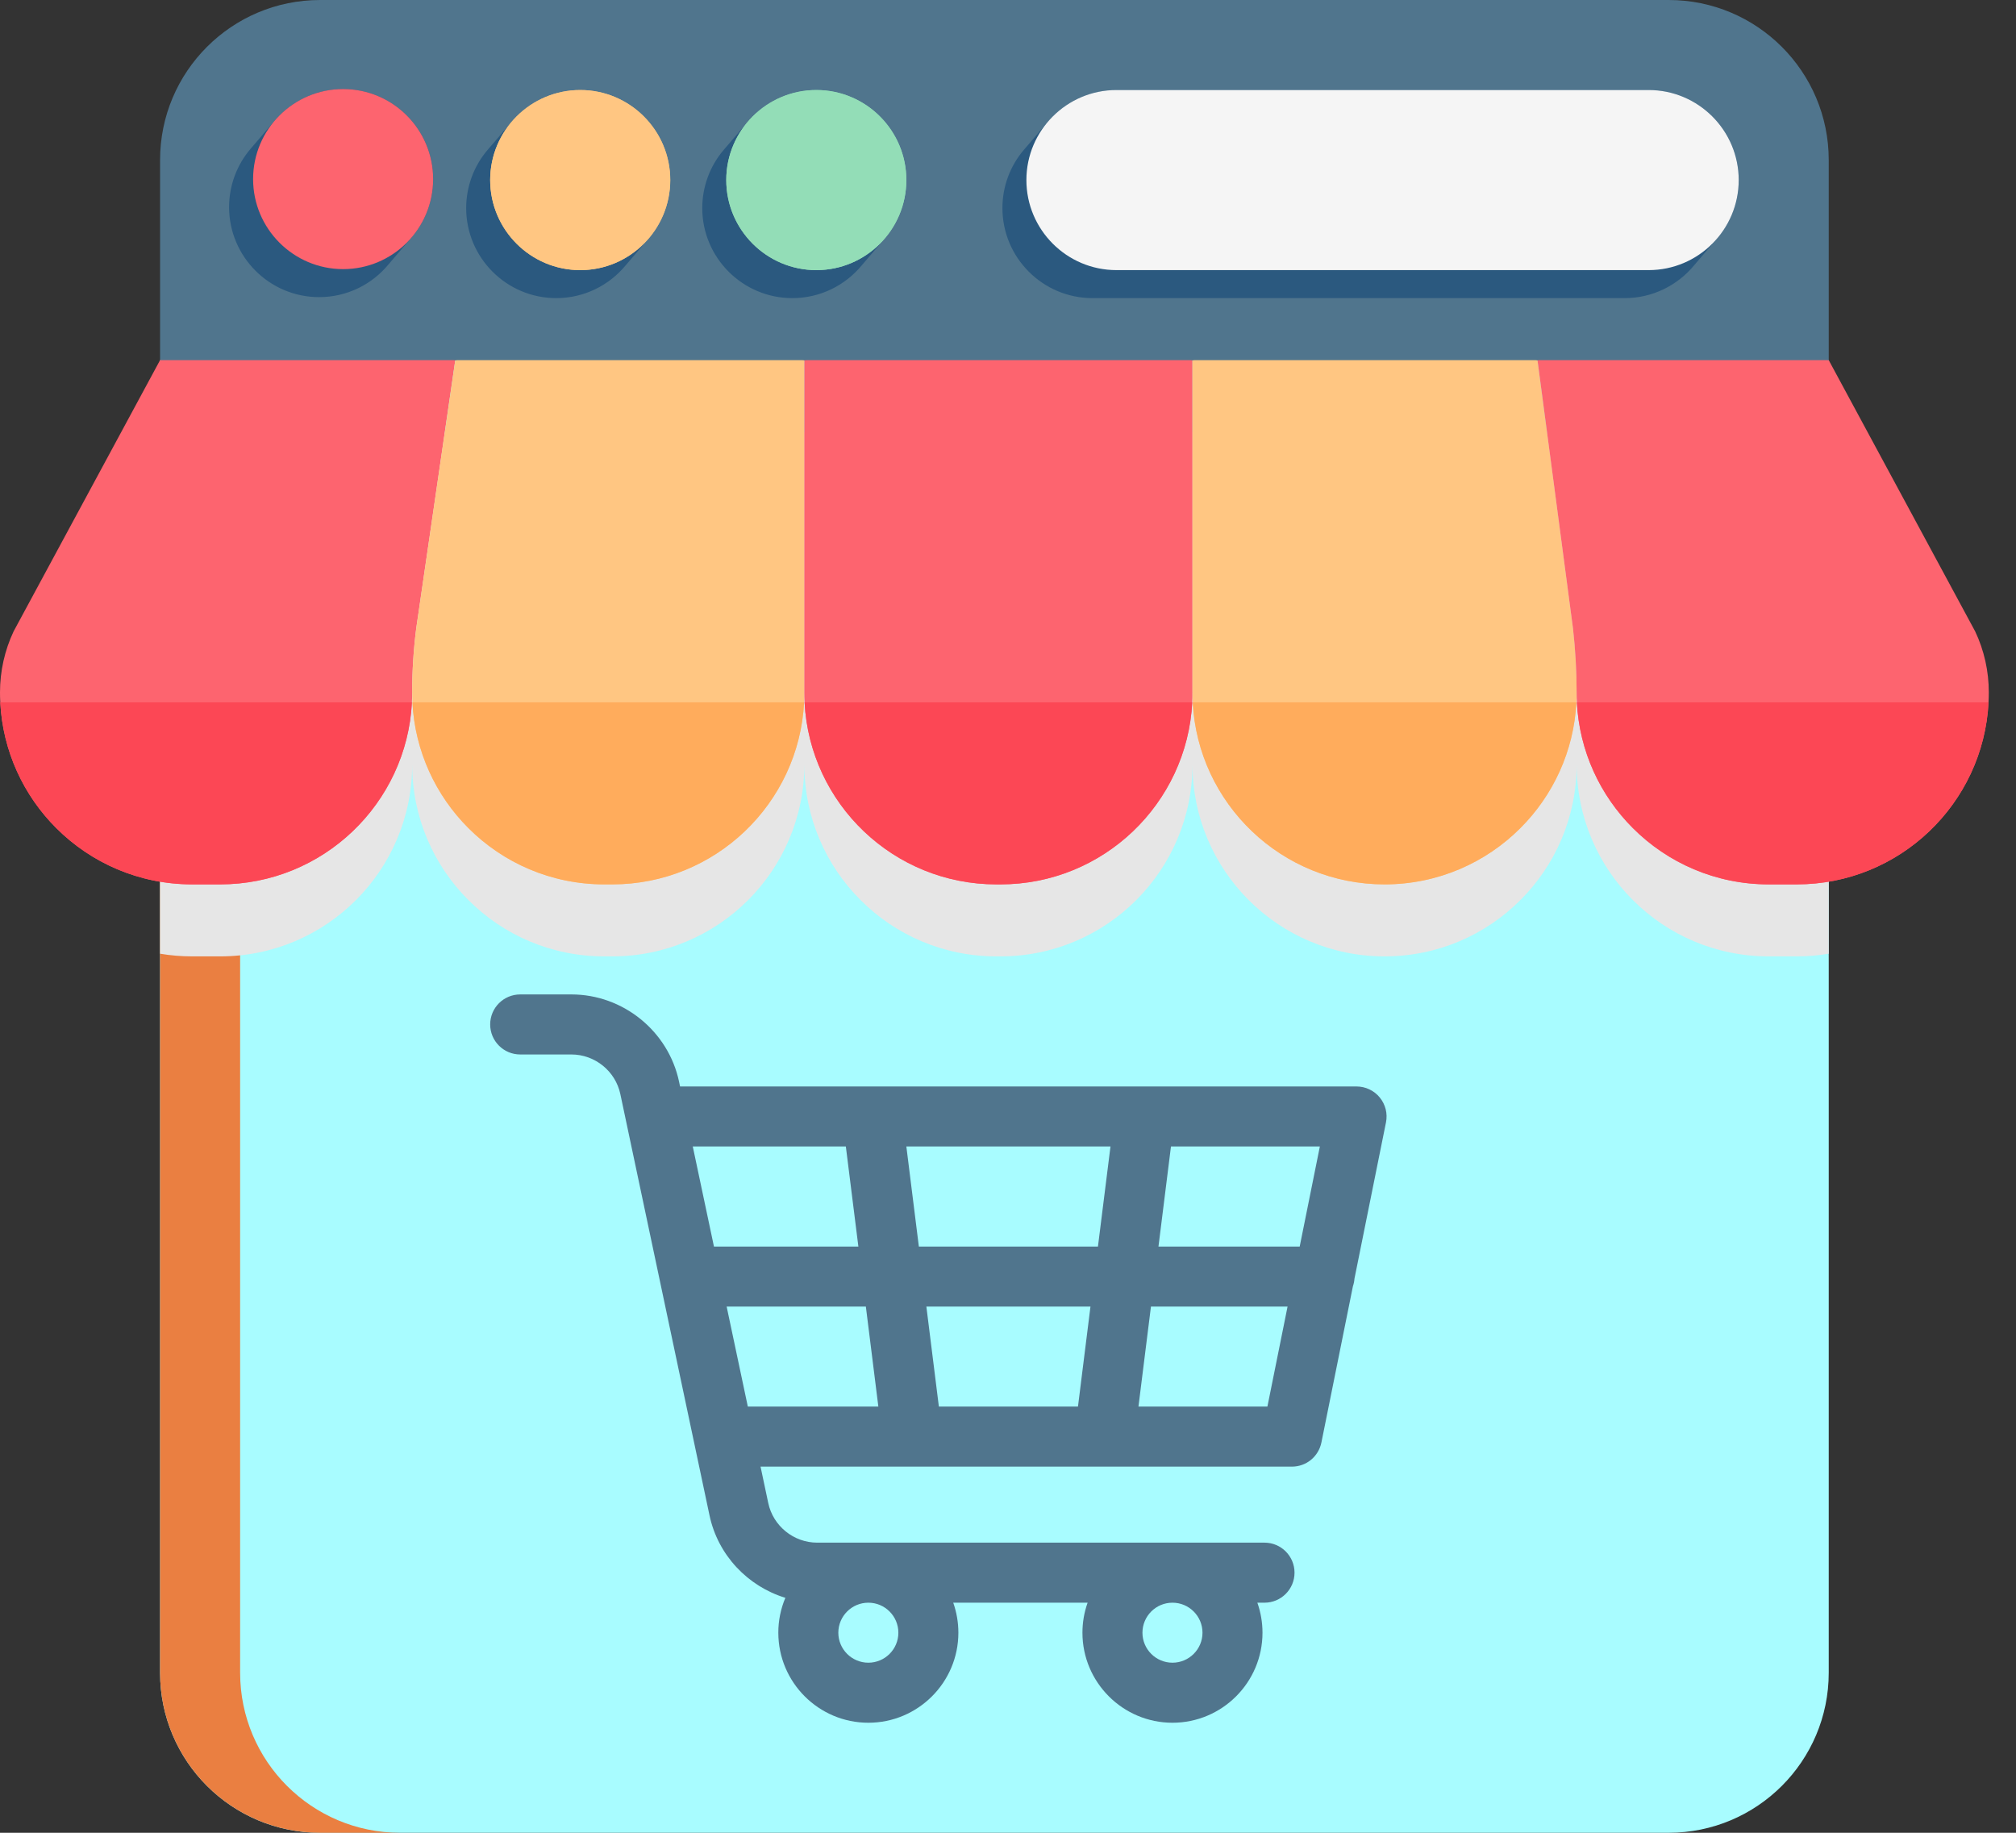 <svg width="55" height="50" viewBox="0 0 55 50" fill="none" xmlns="http://www.w3.org/2000/svg">
<rect x="0" y="0" width="55" height="50" fill="#333333" stroke="none"/>
<path d="M49.891 9.825V45.633C49.891 48.045 47.936 50 45.524 50H8.734C6.322 50 4.367 48.045 4.367 45.633V9.825H49.891Z" fill="#A8FCFF"/>
<path d="M10.917 50H8.734C6.322 50 4.367 48.045 4.367 45.633V9.825H6.551V45.633C6.551 48.045 8.506 50 10.917 50Z" fill="#EA7F41"/>
<path d="M49.891 11.79V26.018C49.607 26.066 49.316 26.091 49.018 26.091H48.254C46.806 26.091 45.496 25.505 44.548 24.556C43.6 23.609 43.014 22.299 43.014 20.851C43.014 22.299 42.427 23.609 41.478 24.556C40.531 25.505 39.221 26.091 37.773 26.091C34.879 26.091 32.533 23.745 32.533 20.851C32.533 23.745 30.187 26.091 27.293 26.091H27.184C25.736 26.091 24.426 25.505 23.479 24.556C22.53 23.609 21.944 22.299 21.944 20.851C21.944 23.745 19.598 26.091 16.703 26.091H16.485C15.037 26.091 13.727 25.505 12.78 24.556C11.831 23.609 11.245 22.299 11.245 20.851C11.245 23.745 8.899 26.091 6.005 26.091H5.241C4.943 26.091 4.651 26.066 4.367 26.018V11.79H49.891Z" fill="#E6E6E6"/>
<path d="M12.421 9.825L11.355 17.146C11.282 17.724 11.245 18.304 11.245 18.886C11.245 18.978 11.242 19.069 11.238 19.159C11.096 21.927 8.807 24.126 6.004 24.126H5.24C3.793 24.126 2.483 23.54 1.535 22.591C0.646 21.704 0.075 20.499 0.007 19.159C0.002 19.069 0 18.978 0 18.886C0 18.311 0.127 17.743 0.372 17.223L4.367 9.825L8.038 8.733L12.421 9.825Z" fill="#FD646F"/>
<path d="M21.943 9.825V18.886C21.943 18.978 21.941 19.069 21.937 19.159C21.795 21.927 19.506 24.126 16.703 24.126H16.485C15.037 24.126 13.727 23.54 12.78 22.591C11.891 21.704 11.32 20.499 11.251 19.159C11.247 19.069 11.245 18.978 11.245 18.886C11.245 18.304 11.282 17.724 11.355 17.146L12.421 9.825L17.032 8.733L21.943 9.825Z" fill="#FFC682"/>
<path d="M32.533 9.825V18.886C32.533 18.978 32.531 19.069 32.526 19.159C32.384 21.927 30.095 24.126 27.293 24.126H27.183C24.381 24.126 22.092 21.927 21.95 19.159C21.945 19.069 21.943 18.978 21.943 18.886V9.825L27.347 8.733L32.533 9.825Z" fill="#FD646F"/>
<path d="M43.014 18.886C43.014 18.978 43.011 19.069 43.007 19.159C42.938 20.499 42.367 21.704 41.479 22.591C40.531 23.54 39.221 24.126 37.773 24.126C34.971 24.126 32.682 21.927 32.54 19.159C32.535 19.069 32.533 18.978 32.533 18.886V9.825L37.391 8.733L41.946 9.825L42.914 17.145C42.98 17.724 43.014 18.304 43.014 18.886Z" fill="#FFC682"/>
<path d="M54.258 18.886C54.258 18.978 54.255 19.069 54.251 19.159C54.109 21.927 51.82 24.126 49.017 24.126H48.253C46.806 24.126 45.495 23.54 44.548 22.591C43.659 21.704 43.088 20.499 43.02 19.159C43.015 19.069 43.013 18.978 43.013 18.886C43.013 18.304 42.979 17.724 42.914 17.145L41.945 9.825L45.908 8.733L49.891 9.825L53.885 17.223C54.009 17.482 54.101 17.755 54.164 18.034C54.226 18.313 54.258 18.598 54.258 18.886Z" fill="#FD646F"/>
<path d="M37.812 30.62C37.836 30.502 37.833 30.379 37.804 30.261C37.774 30.144 37.719 30.034 37.642 29.94C37.566 29.846 37.469 29.771 37.359 29.719C37.25 29.667 37.13 29.64 37.009 29.64H18.553L18.526 29.509C18.234 28.13 16.998 27.129 15.589 27.129H14.192C13.74 27.129 13.373 27.495 13.373 27.948C13.373 28.4 13.74 28.767 14.192 28.767H15.589C16.23 28.767 16.791 29.221 16.924 29.848L19.357 41.342C19.587 42.428 20.402 43.277 21.426 43.59C21.299 43.891 21.233 44.215 21.234 44.542C21.234 45.896 22.336 46.998 23.69 46.998C25.045 46.998 26.146 45.896 26.146 44.542C26.146 44.255 26.096 43.979 26.006 43.723H29.672C29.578 43.986 29.531 44.263 29.531 44.542C29.531 45.896 30.633 46.998 31.987 46.998C33.342 46.998 34.443 45.896 34.443 44.542C34.443 44.255 34.393 43.979 34.303 43.723H34.498C34.95 43.723 35.317 43.356 35.317 42.904C35.317 42.452 34.95 42.085 34.498 42.085H22.294C21.653 42.085 21.091 41.63 20.959 41.003L20.749 40.011H24.888L24.89 40.011L24.892 40.011H30.131L30.132 40.011L30.135 40.011H35.247C35.436 40.011 35.619 39.946 35.766 39.826C35.912 39.706 36.012 39.539 36.05 39.354L36.91 35.09C36.933 35.023 36.947 34.954 36.952 34.884L37.812 30.62ZM24.509 44.542C24.509 44.993 24.142 45.36 23.69 45.36C23.239 45.36 22.871 44.993 22.871 44.542C22.871 44.09 23.239 43.723 23.69 43.723C24.142 43.723 24.509 44.09 24.509 44.542ZM32.806 44.542C32.806 44.993 32.439 45.36 31.987 45.36C31.535 45.36 31.168 44.993 31.168 44.542C31.168 44.09 31.535 43.723 31.987 43.723C32.439 43.723 32.806 44.09 32.806 44.542ZM35.458 34.007H31.605L31.946 31.277H36.008L35.458 34.007ZM25.614 38.373L25.273 35.644H29.75L29.409 38.373H25.614ZM25.068 34.007L24.727 31.277H30.296L29.954 34.007H25.068ZM23.076 31.277L23.418 34.007H19.478L18.9 31.277H23.076ZM19.824 35.644H23.622L23.963 38.373H20.402L19.824 35.644ZM31.059 38.373L31.4 35.644H35.127L34.577 38.373H31.059Z" fill="#50758D"/>
<path d="M0.007 19.16H11.238C11.096 21.927 8.807 24.127 6.005 24.127H5.24C3.793 24.127 2.483 23.541 1.535 22.592C0.647 21.704 0.076 20.499 0.007 19.16Z" fill="#FC4755"/>
<path d="M11.251 19.16H21.937C21.795 21.927 19.505 24.127 16.703 24.127H16.485C15.037 24.127 13.727 23.541 12.779 22.592C11.891 21.704 11.32 20.499 11.251 19.16Z" fill="#FFAC5C"/>
<path d="M21.95 19.16H32.527C32.385 21.927 30.095 24.127 27.293 24.127H27.184C24.381 24.127 22.092 21.927 21.95 19.16Z" fill="#FC4755"/>
<path d="M32.539 19.16H43.006C42.938 20.499 42.367 21.704 41.478 22.592C40.53 23.541 39.22 24.127 37.773 24.127C34.97 24.127 32.681 21.927 32.539 19.16Z" fill="#FFAC5C"/>
<path d="M54.251 19.16C54.109 21.927 51.82 24.127 49.017 24.127H48.253C46.806 24.127 45.495 23.541 44.548 22.592C43.659 21.704 43.088 20.499 43.02 19.16H54.251Z" fill="#FC4755"/>
<path d="M4.367 9.825V4.367C4.367 1.955 6.322 0 8.734 0H45.524C47.936 0 49.891 1.955 49.891 4.367V9.825H4.367Z" fill="#50758D"/>
<path d="M11.228 6.479C11.595 6.05 11.818 5.493 11.818 4.886C11.818 3.531 10.716 2.429 9.361 2.429C8.598 2.429 7.914 2.78 7.463 3.328C7.255 3.571 7.047 3.813 6.839 4.056C6.459 4.5 6.25 5.065 6.25 5.65C6.25 7.004 7.352 8.106 8.706 8.106C9.47 8.106 10.154 7.756 10.604 7.207C10.615 7.195 11.031 6.71 11.228 6.479ZM17.697 6.506C18.064 6.077 18.286 5.521 18.286 4.913C18.286 3.558 17.184 2.456 15.83 2.456C15.066 2.456 14.383 2.807 13.932 3.356C13.724 3.598 13.516 3.841 13.308 4.083C12.927 4.527 12.718 5.092 12.718 5.677C12.718 7.031 13.82 8.133 15.175 8.133C15.938 8.133 16.622 7.783 17.073 7.234C17.083 7.222 17.499 6.737 17.697 6.506ZM24.138 6.506C24.505 6.077 24.727 5.521 24.727 4.913C24.727 3.558 23.625 2.456 22.271 2.456C21.507 2.456 20.824 2.807 20.373 3.356C20.165 3.598 19.957 3.841 19.749 4.083C19.368 4.527 19.159 5.092 19.159 5.677C19.159 7.031 20.261 8.133 21.616 8.133C22.38 8.133 23.063 7.783 23.514 7.234C23.524 7.222 23.94 6.737 24.138 6.506Z" fill="#2B597F"/>
<path d="M9.361 7.342C8.007 7.342 6.905 6.24 6.905 4.886C6.905 3.531 8.007 2.429 9.361 2.429C10.716 2.429 11.817 3.531 11.817 4.886C11.817 6.24 10.716 7.342 9.361 7.342Z" fill="#FD646F"/>
<path d="M15.83 7.369C14.475 7.369 13.373 6.267 13.373 4.912C13.373 3.558 14.475 2.456 15.83 2.456C17.184 2.456 18.286 3.558 18.286 4.912C18.286 6.267 17.184 7.369 15.83 7.369Z" fill="#FFC682"/>
<path d="M22.271 7.369C20.916 7.369 19.814 6.267 19.814 4.912C19.814 3.558 20.916 2.456 22.271 2.456C23.625 2.456 24.727 3.558 24.727 4.912C24.727 6.267 23.625 7.369 22.271 7.369Z" fill="#93DDB7"/>
<path d="M46.846 6.506C47.212 6.077 47.435 5.52 47.435 4.912C47.435 3.558 46.333 2.456 44.979 2.456H30.459C29.695 2.456 29.012 2.806 28.561 3.355C28.353 3.598 28.145 3.84 27.937 4.083C27.556 4.527 27.347 5.092 27.348 5.677C27.348 7.031 28.45 8.133 29.804 8.133H44.324C45.087 8.133 45.771 7.782 46.222 7.234C46.232 7.222 46.648 6.737 46.846 6.506Z" fill="#2B597F"/>
<path d="M44.978 7.369H30.459C29.104 7.369 28.002 6.267 28.002 4.912C28.002 3.558 29.104 2.456 30.459 2.456H44.978C46.333 2.456 47.435 3.558 47.435 4.912C47.435 6.267 46.333 7.369 44.978 7.369Z" fill="#F5F5F5"/>
<path d="M15.83 7.369C14.475 7.369 13.373 6.267 13.373 4.912C13.373 3.558 14.475 2.456 15.83 2.456C17.184 2.456 18.286 3.558 18.286 4.912C18.286 6.267 17.184 7.369 15.83 7.369Z" fill="#FFC682"/>
<path d="M22.271 7.369C20.916 7.369 19.814 6.267 19.814 4.912C19.814 3.558 20.916 2.456 22.271 2.456C23.625 2.456 24.727 3.558 24.727 4.912C24.727 6.267 23.625 7.369 22.271 7.369Z" fill="#93DDB7"/>
</svg>
